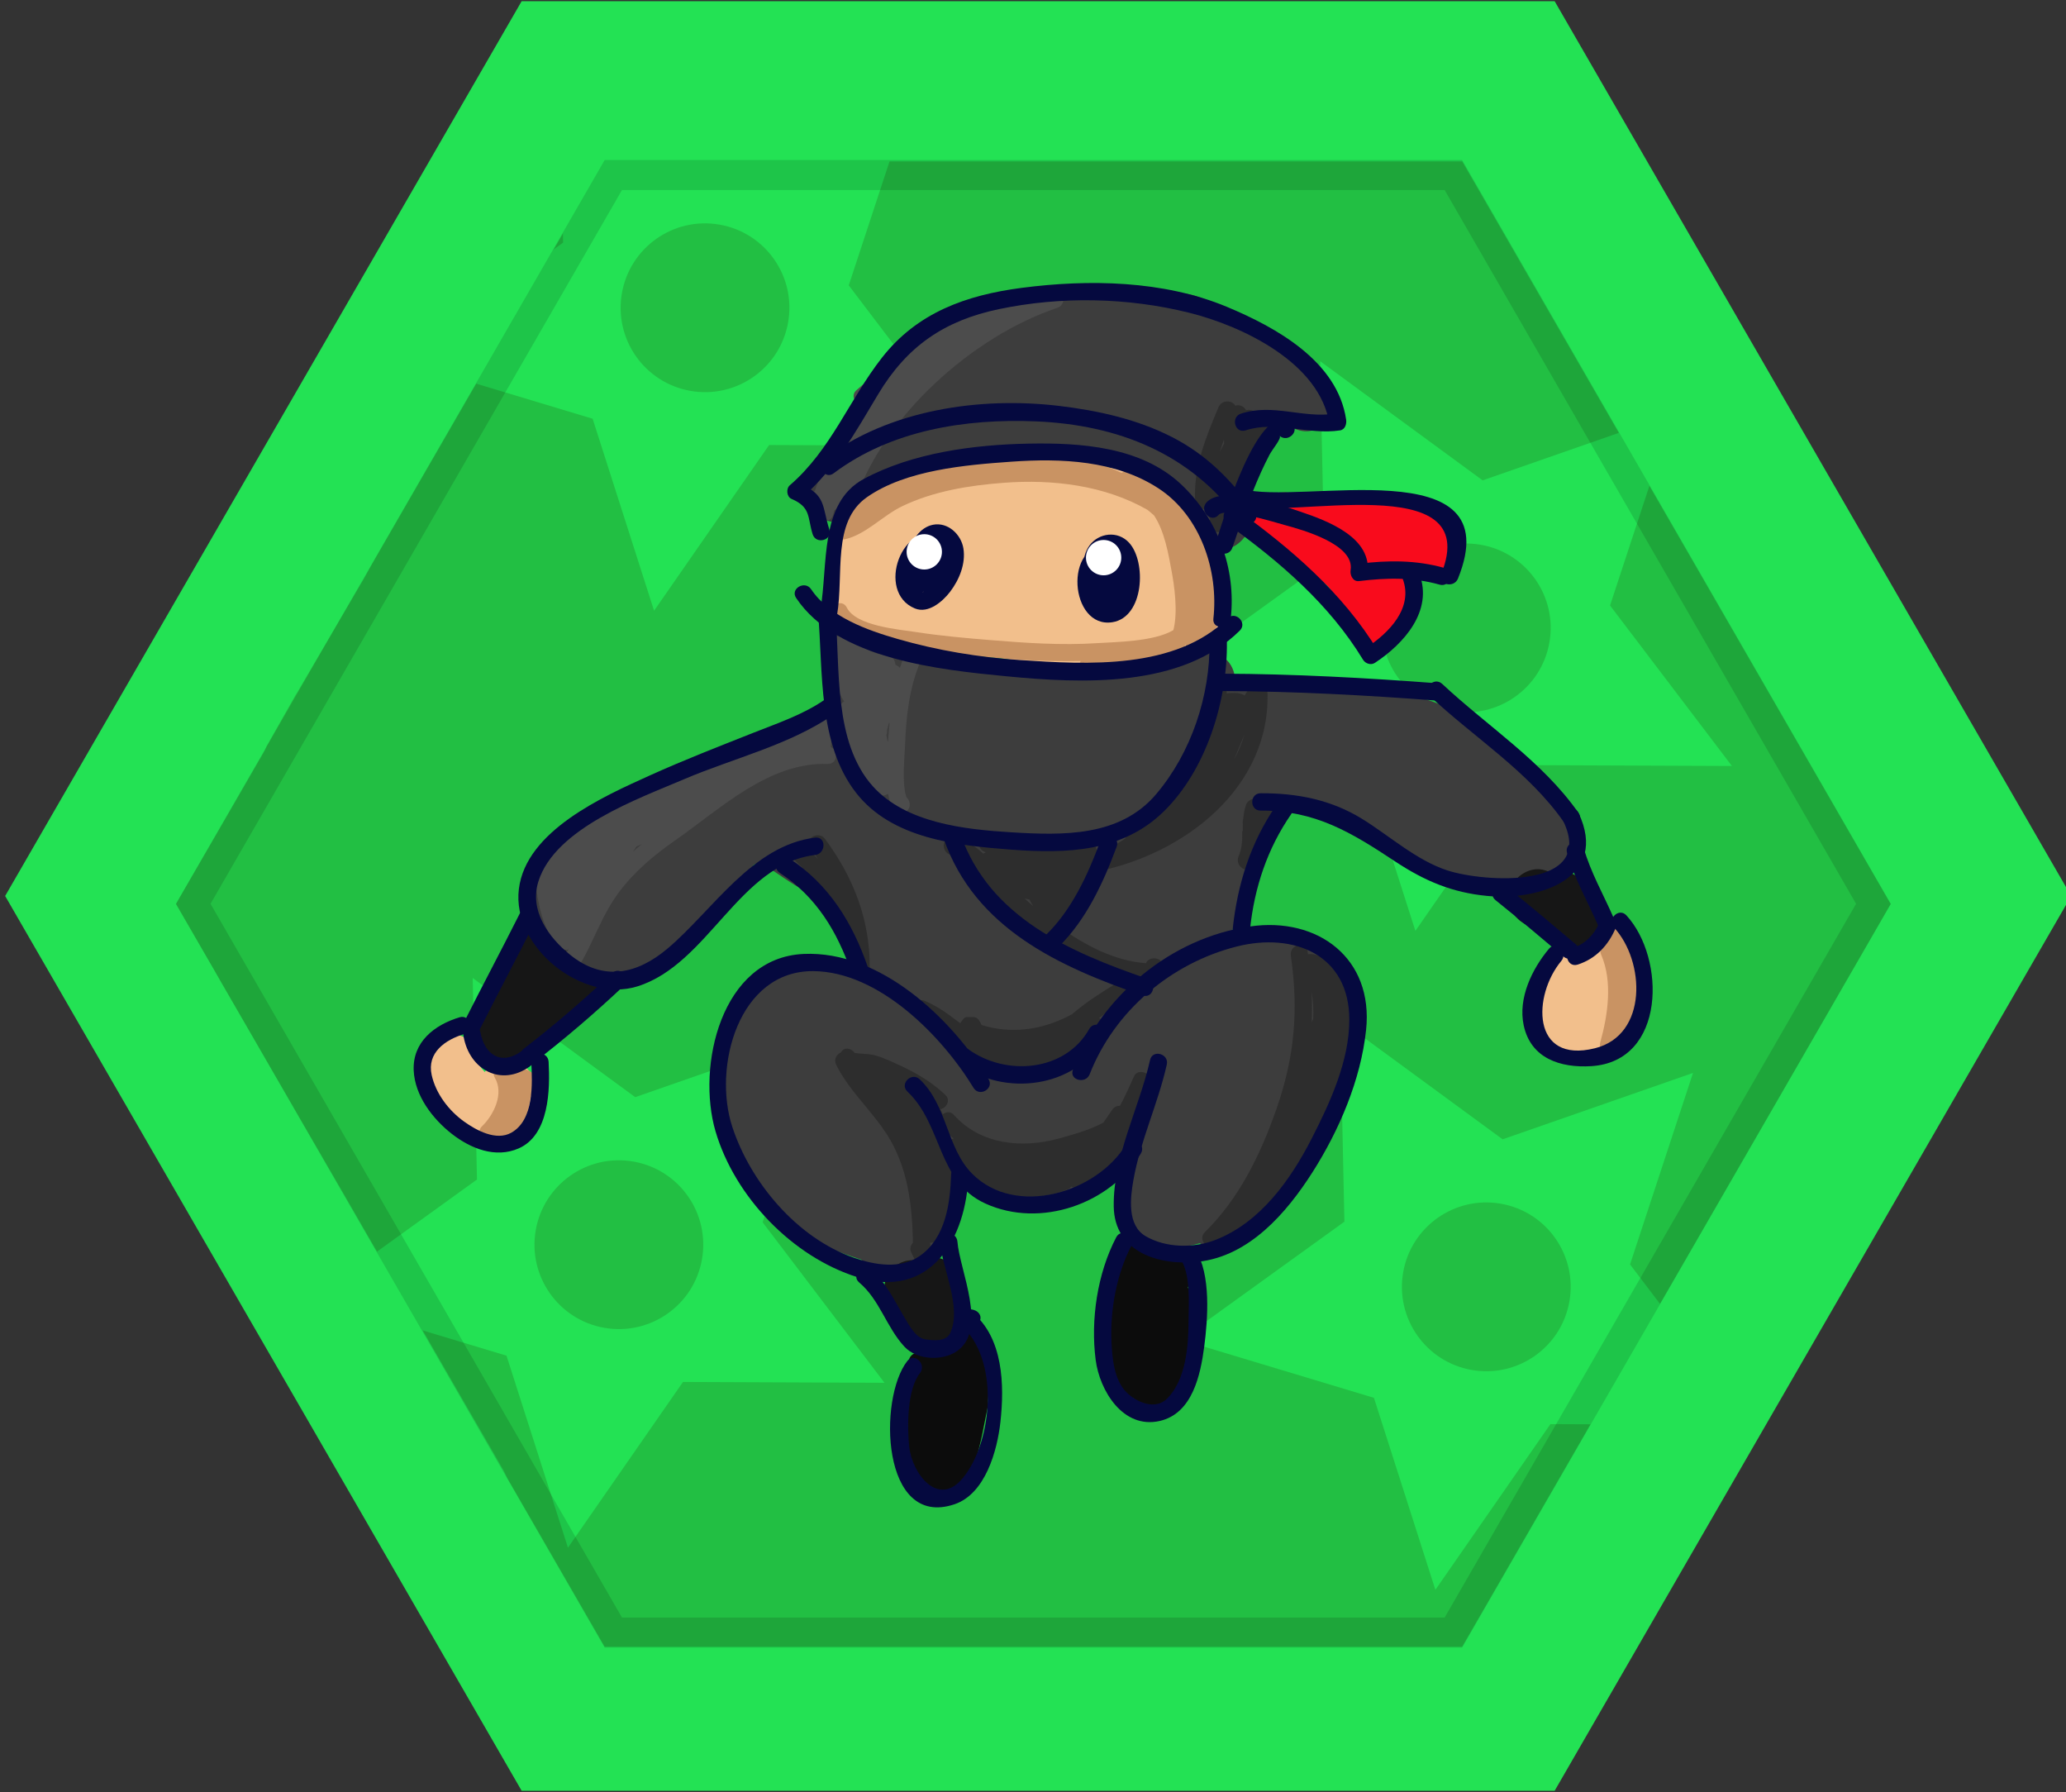 <?xml version="1.0" encoding="utf-8"?>
<!-- Generator: Adobe Illustrator 16.0.0, SVG Export Plug-In . SVG Version: 6.00 Build 0)  -->
<!DOCTYPE svg PUBLIC "-//W3C//DTD SVG 1.1//EN" "http://www.w3.org/Graphics/SVG/1.1/DTD/svg11.dtd">
<svg version="1.1" id="Layer_11" xmlns="http://www.w3.org/2000/svg" xmlns:xlink="http://www.w3.org/1999/xlink" x="0px" y="0px"
	 width="128px" height="111px" viewBox="0 0 128 111" enable-background="new 0 0 128 111" xml:space="preserve">
<rect x="0" y="0" width="128" height="111" fill="#333333" stroke="none"/>
<polygon fill="#23E254" points="32.319,110.926 0.319,55.5 32.319,0.074 96.319,0.074 128.319,55.5 96.319,110.926 "/>
<polygon fill="#22BF43" points="117.14,56 90.59,102 37.46,102 31.44,91.574 31.32,91.327 31.26,91.204 31.2,91.087 30.58,90.004 
	29.48,88.102 29.42,88.001 28.84,87 26.53,83 25.37,81 24.21,79 23.71,78.14 23.63,78 21.32,74 19.58,71 19.37,70.64 18.42,69 
	17.63,67.63 16.95,66.46 15.53,64 14.37,62 13.82,61.05 13.79,61 13.22,60 12.96,59.55 12.64,59 10.9,56 11.11,55.63 13.17,52.08 
	14.74,49.37 14.82,49.23 16.12,46.98 16.13,46.97 16.39,46.51 16.52,46.215 18.34,43 18.35,43 21.32,37.935 22.32,36.228 
	22.47,35.984 23.05,34.937 37.46,10 90.59,10 "/>
<path fill="#23E254" d="M52.585,17.675l3.903-11.863L44.693,9.925l-10.07-7.381l0.265,12.485l-10.133,7.305l11.962,3.604
	l3.807,11.893l7.126-10.265l12.484,0.051L52.585,17.675z M42.784,24.214c-2.845-0.495-4.75-3.202-4.255-6.046
	c0.495-2.845,3.202-4.75,6.047-4.255c2.845,0.495,4.75,3.202,4.254,6.046C48.335,22.805,45.629,24.709,42.784,24.214z"/>
<path fill="#23E254" d="M99.751,37.506l3.902-11.863l-11.795,4.112l-10.069-7.381l0.265,12.485l-10.133,7.305l11.963,3.604
	l3.807,11.893l7.127-10.265l12.484,0.051L99.751,37.506z M89.95,44.045c-2.846-0.495-4.75-3.202-4.256-6.046
	c0.496-2.845,3.202-4.75,6.047-4.255c2.846,0.495,4.75,3.202,4.255,6.046C95.501,42.636,92.794,44.54,89.95,44.045z"/>
<path fill="#23E254" d="M100.99,78.322l3.902-11.862l-11.795,4.112l-10.069-7.381l0.265,12.484L73.16,82.981l11.963,3.604
	l3.807,11.893l7.127-10.265l12.484,0.052L100.99,78.322z M91.189,84.861c-2.846-0.494-4.75-3.201-4.256-6.046
	c0.496-2.845,3.202-4.75,6.047-4.255c2.846,0.495,4.75,3.201,4.255,6.047C96.74,83.452,94.033,85.356,91.189,84.861z"/>
<path fill="#23E254" d="M47.248,75.711l3.902-11.862l-11.795,4.112L29.286,60.58l0.265,12.484L19.418,80.37l11.963,3.604
	l3.807,11.893l7.127-10.265l12.484,0.052L47.248,75.711z M37.447,82.25c-2.846-0.494-4.75-3.201-4.256-6.046
	c0.496-2.845,3.202-4.75,6.047-4.255c2.846,0.495,4.75,3.201,4.255,6.047C42.998,80.841,40.291,82.745,37.447,82.25z"/>
<path fill="#3D3D3D" d="M76.373,19.689c-0.975-0.758-1.855-1.409-3.125-1.52c-1.247-0.109-2.518,0.077-3.709,0.446
	c-1.842,0.571-1.056,3.467,0.797,2.893c1.406-0.436,2.705-0.64,3.916,0.302c0.645,0.501,1.489,0.632,2.121,0
	C76.897,21.287,77.02,20.192,76.373,19.689z"/>
<path fill="#3D3D3D" d="M68.813,25.438c-0.083,0.003-0.126,0.008-0.145,0.013c-0.062-0.018-0.124-0.035-0.184-0.057
	c-0.304-0.103-0.594-0.148-0.915-0.185c-0.148-0.017-0.308,0.007-0.455,0.018c-0.057,0.004-0.113,0.006-0.17,0.009
	c-0.554-0.252-1.249-0.146-1.692,0.297c-0.588,0.588-0.564,1.53,0,2.121c0.529,0.555,1.267,0.615,1.985,0.564
	c0.06-0.004,0.118-0.003,0.177-0.005c-0.046,0.013,0.2,0.048,0.272,0.073c0.359,0.124,0.747,0.199,1.126,0.151
	c0.811-0.103,1.5-0.604,1.5-1.5C70.313,26.198,69.626,25.334,68.813,25.438z"/>
<path fill="#3D3D3D" d="M94.389,47.391c-2.361-2.259-4.569-4.078-7.93-4.461c-1.527-0.174-3.087,0.097-4.623-0.006
	c-1.721-0.115-3.369-0.534-5.109-0.456c-0.075,0.003-0.148,0.014-0.222,0.02c0.134-0.979-0.436-2.073-1.714-2.073
	c-0.081,0-0.157,0.006-0.232,0.015c-0.029,0.003-0.057,0.01-0.086,0.015c-0.043,0.007-0.085,0.015-0.125,0.024
	c-0.039,0.01-0.076,0.021-0.114,0.034c-0.022,0.008-0.047,0.016-0.069,0.024c-0.282,0.105-0.524,0.281-0.737,0.512
	c-0.533-0.193-1.151-0.157-1.704,0.26c0.005-0.008-0.028,0.009-0.096,0.048c0.091-0.058-0.105,0.009-0.244,0.06
	c-0.723-0.242-1.429,0.059-2.142,0.275c-0.797,0.015-1.594,0.042-2.4,0.139c-0.494,0.06-1.065,0.148-1.678,0.238
	c-0.101-0.092-0.212-0.174-0.342-0.234c-0.83-0.38-1.603-0.599-2.522-0.624c-0.806-0.021-1.604,0.138-2.414,0.11
	c-0.294-0.01-0.551,0.04-0.77,0.133c-0.875-0.27-1.749-0.548-2.607-0.875c-0.468-0.178-0.883-0.14-1.224,0.031
	c-0.165-0.082-0.346-0.136-0.54-0.161c-0.038-0.108-0.076-0.215-0.12-0.321c-0.861-2.069-4.058-1.351-3.456,0.953
	c0.041,0.155,0.081,0.311,0.121,0.467c-0.059,0.053-0.107,0.115-0.157,0.175c0.073,0.094,0.128,0.206,0.143,0.339
	c0.027,0.045,0.052,0.093,0.072,0.144c0.197,0.491,0.281,0.944,0.089,1.456c-0.067,0.181-0.186,0.332-0.336,0.426
	c0.028,0.037,0.049,0.078,0.081,0.114c0.082,0.093,0.17,0.179,0.258,0.266c-1.831,0.123-3.723,0.964-5.03,2.222
	c-0.115,0.012-0.231,0.033-0.351,0.072c-0.081,0.026-0.16,0.056-0.239,0.084c-0.364-0.211-0.806-0.273-1.284-0.084
	c-0.144,0.057-0.285,0.122-0.428,0.181v0c-0.002,0.001-0.004,0.002-0.006,0.003c-3.122,1.298-6.011,3.142-9.025,4.665
	c-2.563,1.294-3.753,4.32-1.951,6.796c1.692,2.324,5.015,2.741,7.486,1.621c2.627-1.19,4.504-4.133,6.077-6.438
	c0.169-0.083,0.337-0.167,0.506-0.251c0.131,0.17,0.294,0.326,0.497,0.462c1.015,0.682,2.146,1.525,3.344,1.884
	c0.332,1.515,1.044,3.04,1.893,4.344c-1.074-0.645-2.112-0.278-3.375-0.096c-0.253,0.037-0.473,0.144-0.659,0.296
	c-0.312,0.002-0.626,0.043-0.941,0.143c-1.205,0.377-1.834,1.257-2.061,2.396c-0.686,0.392-0.894,1.026-0.783,1.634
	c-0.026,0.064-0.054,0.127-0.077,0.194c-0.225,0.669-0.196,1.465-0.068,2.254c-0.896,1.287-0.562,3.046,0.579,4.078
	c0.386,1.203,1.038,2.339,1.759,3.335c1.554,2.146,3.489,2.915,5.926,3.731c0.038,0.013,0.079,0.021,0.118,0.03
	c0.558,0.707,1.296,1.198,2.239,1.288c1.225,0.115,1.95-0.707,2.363-1.862c0.219-0.145,0.404-0.354,0.529-0.639
	c0.295-0.674,0.466-1.354,0.569-2.042c0.075-0.192,0.12-0.41,0.123-0.654c0.006-0.368,0.021-0.736,0.035-1.104
	c0.11,0.01,0.217,0.005,0.321-0.006c1.755,2.358,5.154,2.558,7.675,0.785c0.373-0.263,0.715-0.619,0.972-1.015
	c0.242,0.001,0.5-0.065,0.761-0.216c0.341,0.111,0.709,0.127,1.055,0.034c-0.234,0.991-0.287,2.007-0.188,2.73
	c0.31,2.249,2.803,2.199,4.537,1.693c0.265,0.179,0.587,0.3,0.959,0.324c2.87,0.182,4.728-3.054,5.959-5.174
	c1.72-2.962,3.097-6.302,2.836-9.801c-0.263-3.53-3.453-5.095-6.686-4.611c-0.399,0.061-0.792,0.144-1.174,0.248
	c0.165-0.491,0.321-0.985,0.473-1.483c0.677-1.64,1.393-3.264,1.934-4.956c0.068-0.215,0.093-0.419,0.084-0.613
	c0.099-0.273,0.191-0.549,0.28-0.827c0.602,0.03,1.221-0.021,1.825-0.143c1.401,0.215,2.772,0.622,4.092,1.162
	c0.051,0.336,0.178,0.665,0.4,0.942c0.854,1.067,2.632,1.775,4.333,2.027c0.379,0.194,0.757,0.39,1.136,0.583
	c1.477,0.749,3.06,0.712,4.668,0.782c0.856,0.038,1.439-0.589,1.729-1.316C98.346,51.224,96.356,49.274,94.389,47.391z"/>
<path fill="#3D3D3D" d="M82.488,24.01c-0.707-0.982-1.604-1.657-2.598-1.828c-1.042-1.287-3.225-2.21-4.619-2.482L75,19.692
	c0,0.001,0,0.002,0,0.004c0-0.032-0.076-0.055-0.225-0.068c-0.199-0.017-0.248,0.002-0.412,0.035
	c-1.464-0.469-2.842-0.984-4.417-1.11c-2.818-0.224-5.545,0.021-8.314,0.537c-2.595,0.483-4.65,1.389-6.302,3.518
	c-1.783,2.297-3.387,4.76-5.064,7.138c-1.336,1.893,1.778,3.681,3.099,1.809c0.155-0.22,0.315-0.438,0.472-0.658
	c1.746-0.742,3.321-1.822,5.072-2.54c1.073-0.439,2.228-0.649,3.401-0.74c1.504,0.117,2.959,0.207,4.503-0.077
	c0.032-0.006,0.058-0.018,0.088-0.025c0.542,0.045,1.078,0.105,1.592,0.235c0.124,0.428,0.393,0.814,0.792,1.043
	c0.999,0.574,2.22,0.589,3.137,1.254c0.271,0.197,0.534,0.302,0.784,0.336c0.18,0.331,0.356,0.665,0.543,0.992
	c0.067,0.117,0.145,0.595,0.228,0.687C74.092,32.932,74.846,34,75.744,34h0.089c0.977,0,1.793-1.192,1.793-2.168
	c0-0.496-0.213-1.138-0.547-1.465c-0.01-0.418-0.039-0.942-0.102-1.383c0.236-0.312,0.461-0.68,0.682-1.003
	c0.422-0.291,0.937-0.562,1.229-0.778c0.32-0.237,0.544-0.606,0.67-1c0.039,0.031,0.077,0.056,0.12,0.086
	c0.243,0.167,0.505,0.27,0.786,0.357C81.887,27.09,83.418,25.306,82.488,24.01z"/>
<path fill="#F90B1C" d="M89.644,32.518c-1.199-1.141-2.555-1.517-4.178-1.623c-1.361-0.088-3.031-0.365-4.297,0.217
	c-0.248-0.134-0.499-0.268-0.758-0.397c-2.06-1.036-3.873,2.055-1.809,3.094c2.343,1.18,4.258,2.307,5.09,4.933
	c0.631,1.992,3.357,1.517,3.52-0.477c0.053-0.65,0.164-1.287,0.303-1.925c0.04-0.187,0.09-0.372,0.143-0.556
	c0.617,0.152,1.336,0.015,1.718-0.463c-0.03,0.003-0.063,0.008-0.094,0.011C90.172,34.665,90.557,33.384,89.644,32.518z"/>
<path fill="#F2BF8C" d="M75.327,35.732c-0.285-0.86-0.679-1.696-1.069-2.504c-0.255-0.524-0.572-1.057-0.943-1.514
	c-1.076-2.415-3.763-2.528-6.138-3.112c-1.086-0.267-2.594-0.426-3.675-0.064c-0.523-0.032-1.043-0.047-1.555-0.041
	c-3.091,0.041-6.833,0.669-9.152,2.854c-0.452,0.425-0.598,0.918-0.541,1.382c-0.152,0.246-0.249,0.536-0.254,0.871
	c-0.015,0.965-0.077,1.896-0.294,2.839c-0.265,1.146,0.418,1.958,1.302,2.153c1.089,0.901,2.711,1.26,4.039,1.526
	c1.285,0.257,2.585,0.247,3.875,0.446c1.875,0.289,3.688,0.768,5.593,0.831c0.378,0.013,0.701-0.094,0.966-0.271
	c0.897,0.134,1.854,0.073,2.696,0.002c0.021-0.002,0.043-0.003,0.063-0.005c0.406,0.093,0.826,0.046,1.191-0.127
	c1.236-0.175,2.607-0.56,3.143-1.599c0.687-0.159,1.26-0.706,1.26-1.673v-0.806C75.833,36.427,75.606,36.027,75.327,35.732z"/>
<g>
	<path fill="#F2BF8C" d="M101.507,59.38c-0.083-0.258-0.231-0.716-0.254-0.755c-0.517-0.905-1.575-1.053-2.451-0.644
		c-0.043,0.021-0.087,0.04-0.129,0.061c-0.45,0.211-0.709,0.662-0.822,1.131c-1.021-0.261-2.285,0.298-2.306,1.67
		c-0.013,0.884-0.18,1.753,0.002,2.632c0.267,1.286,1.52,2.099,2.804,1.776c2.185-0.55,2.718-2.543,2.923-4.492
		C101.537,60.403,101.652,59.934,101.507,59.38z"/>
	<path fill="#F2BF8C" d="M101.484,59.292c0.01,0.03,0.015,0.058,0.022,0.088C101.572,59.584,101.598,59.66,101.484,59.292z"/>
</g>
<path fill="#F2BF8C" d="M30.034,66.407c-0.087-0.093-0.17-0.189-0.252-0.285c0.131,0.155-0.009-0.061-0.091-0.184
	c0.266-1.993-2.896-2.747-3.521-0.644c-0.55,1.85,1.039,3.497,2.372,4.509c0.846,0.642,2.021,0.821,2.975,0.328
	c0.715-0.369,1.141-1.071,1.513-1.754C34.105,66.407,31.214,64.645,30.034,66.407z"/>
<path fill="#161616" d="M35.811,59.832c-0.257-0.051-0.435-0.079-0.645-0.19c0.022,0.012-0.02,0.573-0.011-0.142
	c0.013-1.061-0.832-1.682-1.792-1.792c-0.828-0.096-1.518,0.365-1.906,1.067c-0.176,0.318-0.248,0.63-0.24,0.923
	c-0.478,1.131-0.949,2.263-1.463,3.377c-0.503,1.091-0.059,2.188,0.96,2.565c0.544,0.295,1.225,0.293,1.76-0.024
	c0.432-0.256,0.803-0.582,1.126-0.964c0.137-0.162,0.266-0.33,0.402-0.493c0.036-0.043,0.063-0.072,0.091-0.101
	c0.516-0.052,0.901-0.293,1.158-0.626c0.327-0.056,0.658-0.158,0.987-0.324C37.584,62.425,37.313,60.13,35.811,59.832z"/>
<path fill="#161616" d="M58.639,78.113c-0.547-0.322-1.214-0.305-1.749-0.022c-0.411-0.076-0.847-0.021-1.225,0.201
	c-0.846,0.495-1.131,1.604-0.643,2.45c0.04,0.078,0.061,0.114,0.07,0.125c0.016,0.047,0.033,0.092,0.047,0.138
	c0.058,0.184,0.103,0.372,0.155,0.557c0.183,0.655,0.489,1.166,0.904,1.694c0.826,1.056,2.733,0.437,2.995-0.79
	c0.106-0.5,0.136-0.999,0.132-1.506c-0.001-0.169,0-0.337,0.005-0.507C59.737,79.623,59.448,78.586,58.639,78.113z"/>
<path fill="#161616" d="M98.783,55.724c-0.012-0.015-0.026-0.027-0.038-0.042c-0.068-0.101-0.132-0.206-0.196-0.31
	c-0.196-0.317-0.409-0.625-0.661-0.902c-0.455-0.499-1.171-0.619-1.791-0.43c-0.115-0.042-0.23-0.082-0.344-0.121
	c-0.927-0.313-1.957,0.351-2.204,1.251c-0.271,0.983,0.326,1.893,1.251,2.205c0.163,0.055,0.324,0.112,0.485,0.172
	c0.104,0.048,0.207,0.099,0.308,0.151c0.139,0.073,0.271,0.159,0.398,0.249l0.001,0.001c-0.25-0.167,0.178,0.211,0.257,0.31
	c0.665,0.716,1.863,0.672,2.534,0C99.532,57.509,99.391,56.487,98.783,55.724z"/>
<path fill="#4C4C4C" d="M65.208,18.035c-0.25,0.018-0.489,0.077-0.718,0.179c-0.114,0.039-0.197,0.104-0.257,0.182
	c-0.233,0.094-0.466,0.2-0.7,0.305c-0.142-0.213-0.411-0.335-0.694-0.164c-0.382,0.232-0.772,0.447-1.166,0.656
	c-0.029-0.004-0.054-0.013-0.086-0.012c-2.234,0.05-4.398,1.27-5.988,2.944c-0.905,0.631-1.752,1.353-2.545,2.052
	c-0.383,0.337-0.049,0.901,0.387,0.912c-0.753,1.026-1.484,2.067-2.174,3.14c-0.151,0.234-0.097,0.457,0.048,0.604
	c-0.086,0.042-0.167,0.104-0.228,0.203c-0.274,0.444-0.45,0.905-0.605,1.383c-0.209,0.046-0.378,0.21-0.364,0.5
	c0.012,0.233,0.032,0.37,0.109,0.591c0.057,0.162,0.17,0.269,0.3,0.328c0.033,0.048,0.07,0.099,0.113,0.159
	c0.251,0.348,0.873,0.368,0.982-0.128c0.019-0.085,0.042-0.168,0.063-0.253c0.008-0.006,0.017-0.012,0.024-0.018
	c0.015-0.011,0.03-0.016,0.043-0.029c0.104-0.092,0.202-0.188,0.296-0.284c0.257,0.234,0.771,0.217,0.918-0.222
	c1.771-5.293,7.301-10.233,12.526-11.989C66.162,18.846,65.882,17.929,65.208,18.035z"/>
<path fill="#4C4C4C" d="M51.474,46.28c0.047-0.503,0.045-0.962-0.012-1.474c-0.061-0.542-0.677-0.721-1.002-0.271
	c-0.033,0.045-0.073,0.085-0.11,0.128c-0.272-0.075-0.595,0.038-0.661,0.359c-0.007,0.053-0.023,0.105-0.032,0.158
	c-0.215,0.11-0.45,0.205-0.701,0.287c-0.459,0.039-0.949,0.171-1.45,0.357c-0.739,0.147-1.459,0.272-1.983,0.474
	c-1.495,0.575-2.855,1.491-4.298,2.183c-1.135,0.544-2.351,1.068-3.391,1.776c-0.104,0.043-0.208,0.085-0.314,0.125
	c-0.098,0.037-0.176,0.1-0.235,0.178c-0.054,0.01-0.107,0.026-0.162,0.056c-0.096,0.051-0.185,0.107-0.278,0.161
	c-0.417,0.082-0.792,0.245-1.095,0.541c-0.354,0.085-0.701,0.184-0.976,0.458c-0.191,0.191-0.326,0.421-0.439,0.667
	c-0.198-0.036-0.413,0.031-0.541,0.248c-0.286,0.489-0.511,0.937-0.681,1.473c-0.052,0.164-0.016,0.315,0.069,0.434
	c0,0.022-0.001,0.044,0.001,0.068c0.153,1.41,0.456,2.796,1.328,3.945c0.197,0.26,0.497,0.306,0.719,0.185
	c-0.031,0.056-0.06,0.112-0.091,0.169c-0.341,0.604,0.588,1.146,0.928,0.543c0.62-1.101,1.064-2.284,1.706-3.375
	c0.992-1.688,2.485-2.981,4.07-4.087c2.814-1.963,5.783-4.84,9.439-4.727C51.905,47.333,51.966,46.474,51.474,46.28z M39.215,52.755
	c0.072-0.106,0.143-0.21,0.214-0.314c0.116-0.048,0.23-0.102,0.345-0.154C39.584,52.438,39.397,52.594,39.215,52.755z"/>
<path fill="#4C4C4C" d="M57.034,40.955c0.268-0.63-0.658-1.179-0.929-0.542c-0.136,0.32-0.248,0.639-0.35,0.959
	c-0.026-0.026-0.048-0.057-0.08-0.078c-0.068-0.046-0.136-0.085-0.205-0.128c-0.007-0.264-0.179-0.54-0.515-0.573
	c-0.722-0.064-1.342-0.34-1.86-0.828c-0.167-0.133-0.359-0.163-0.523-0.119c-0.254-0.559-1.11-0.267-1.002,0.373
	c0.064,0.378,0.09,0.788,0.124,1.202c-0.021,0.413-0.089,0.826-0.144,1.254c-0.041,0.32,0.223,0.503,0.499,0.52
	c0.069,0.159,0.153,0.309,0.253,0.451c-0.198,0.113-0.339,0.34-0.285,0.605c0.266,1.301,0.712,2.59,1.377,3.747
	c0.082,0.331,0.16,0.665,0.236,1.002c0.083,0.373,0.421,0.452,0.691,0.339c0.178,0.196,0.463,0.178,0.666,0.041
	c0.013,0.003,0.027,0.005,0.041,0.007c0.059,0.348,0.147,0.675,0.276,0.962c0.116,0.255,0.511,0.345,0.736,0.193
	c0.027-0.019,0.054-0.037,0.082-0.056c0.356-0.241,0.281-0.694,0.034-0.906c-0.294-0.932-0.112-2.389-0.08-3.268
	C56.143,44.348,56.337,42.594,57.034,40.955z M54.938,45.681c-0.007-0.049-0.016-0.098-0.022-0.147
	c0.022-0.057,0.037-0.121,0.041-0.191c0.002-0.045-0.001-0.089,0-0.134c0.036-0.14,0.072-0.28,0.114-0.419
	c0.015,0,0.028,0.001,0.042,0c-0.038,0.394-0.07,0.793-0.1,1.197C54.988,45.885,54.963,45.783,54.938,45.681z"/>
<path fill="#C99363" d="M75.007,33.642c-0.063-0.18-0.198-0.287-0.349-0.339c-0.008-0.123-0.054-0.241-0.146-0.346
	c-0.226-0.252-0.461-0.486-0.701-0.712c-0.15-1.733-2.888-3.664-4.334-2.959c-5.324-2.531-12.572-1.222-17.14,2.327
	c-0.265,0.207-0.22,0.49-0.043,0.679c-0.085,0.029-0.169,0.06-0.257,0.079c-0.678,0.143-0.39,1.18,0.286,1.037
	c1.294-0.272,2.372-1.473,3.558-2.044c1.953-0.941,4.154-1.295,6.295-1.458c3.074-0.233,6.273,0.165,8.913,1.673
	c0.141,0.111,0.277,0.228,0.41,0.347c0.66,0.995,0.896,2.409,1.097,3.498c0.141,0.767,0.405,2.448,0.1,3.608
	c-1.213,0.721-3.603,0.732-4.724,0.806c-2.204,0.145-4.433-0.01-6.63-0.19c-1.529-0.125-3.066-0.261-4.583-0.495
	c-1.104-0.17-3.728-0.379-4.293-1.517c-0.309-0.621-1.236-0.076-0.928,0.542c0.561,1.127,2.229,1.441,3.324,1.703
	c1.746,0.418,3.543,0.559,5.325,0.736c2.243,0.223,4.502,0.379,6.756,0.327c-0.13,0.328,0.023,0.762,0.47,0.726
	c1.229-0.1,2.439-0.34,3.675-0.358c0.241-0.003,0.396-0.138,0.47-0.31c0.104,0.187,0.304,0.303,0.568,0.201
	c0.649-0.249,1.062-0.712,1.322-1.275c0.069,0.226,0.239,0.399,0.506,0.399c0.535,0,0.847-0.533,1.061-1.085
	c0.351-0.293,0.656-0.714,0.382-1.126C75.829,36.653,75.502,35.034,75.007,33.642z"/>
<path fill="#C99363" d="M101.301,58.492c-0.122-0.12-0.27-0.163-0.412-0.15c-0.021-0.026-0.043-0.049-0.068-0.068
	c-0.052-0.175-0.112-0.352-0.188-0.529c-0.214-0.515-1.092-0.516-1.056,0.143c0.008,0.142,0.027,0.292,0.053,0.445
	c-0.31,0.068-0.597,0.424-0.427,0.812c0.722,1.656,0.413,3.73-0.055,5.41c-0.176,0.634,0.632,0.867,0.982,0.414
	C101.457,63.251,103.234,60.403,101.301,58.492z"/>
<path fill="#C99363" d="M33.228,66.973c-0.028-0.688-0.858-0.82-1.387-0.843c-0.099-0.004-0.185,0.028-0.261,0.075
	c-0.357-0.576-1.269-0.04-0.92,0.556c0.579,0.986-0.069,2.307-0.812,3.021c-0.242,0.232-0.196,0.685,0.109,0.845
	c1.842,0.966,2.73-1.136,2.92-2.715C33.081,67.616,33.24,67.285,33.228,66.973z"/>
<path fill="#0C0C0C" d="M60.904,84.065c0.125-0.248,0.187-0.535,0.234-0.911c0.062-0.483-0.529-0.642-0.861-0.415
	c-0.149-0.305-0.592-0.393-0.863-0.145c-0.484,0.44-1.012,1.315-1.747,1.373c-0.109-0.015-0.204-0.05-0.271-0.119
	c-0.229-0.229-0.512-0.186-0.703-0.026c-0.393,0.129-0.591,0.695-0.127,0.961c0.102,0.058,0.203,0.115,0.304,0.173
	c-0.004,0.01-0.01,0.018-0.013,0.026c-0.061,0.156-0.124,0.326-0.185,0.503c-0.277,0.349-0.474,0.84-0.532,1.2
	c-0.021,0.131,0.012,0.266,0.077,0.383c-0.326,1.466-0.406,3.091,0.335,4.151c0.072,0.104,0.173,0.183,0.286,0.227
	c0.062,0.056,0.126,0.104,0.193,0.148c0.053,0.083,0.112,0.161,0.184,0.228c0.188,0.174,0.388,0.274,0.589,0.317
	c0.001,0.099,0.019,0.196,0.073,0.295c0.085,0.157,0.282,0.279,0.464,0.267c0.07-0.005,0.13-0.02,0.185-0.041
	c0.202,0.204,0.54,0.498,0.751,0.231C59.308,92.855,59.333,93,59.361,93h0.002c0.021,0,0.045-0.275,0.066-0.305
	c0.497-0.402,0.792-0.994,1.188-1.545c0.19-0.289,0.064-0.611-0.159-0.746c0.338-1.066,0.519-2.229,0.75-3.317
	c0.022-0.1,0.019-0.201,0-0.279C61.311,85.925,61.237,85.005,60.904,84.065z"/>
<path fill="#0C0C0C" d="M73.593,79.767c0.135-0.354,0.308-0.688,0.561-0.981c0.204-0.239,0.228-0.69-0.109-0.844
	c-0.574-0.262-1.091-0.179-1.372,0.115c-0.075-0.038-0.153-0.076-0.241-0.115c-0.152-0.068-0.308-0.063-0.443-0.018
	c-0.209-0.086-0.416-0.175-0.622-0.267c-0.119-0.349-0.376-0.591-0.816-0.791c-0.341-0.156-0.65-0.021-0.789,0.32
	c-0.056,0.109-0.096,0.224-0.136,0.338c-0.19,0.045-0.366,0.188-0.402,0.38c-0.047,0.368-0.137,0.727-0.269,1.074
	c-0.008,0.027-0.011,0.051-0.015,0.076c-0.737,1.108-0.632,2.549-0.375,3.992c-0.146,1.396-0.186,2.83,0.707,3.892
	c0.307,0.366,0.895,0.069,0.915-0.358c0.163,0.273,0.357,0.493,0.592,0.603c0.315,0.147,0.591,0.157,0.834,0.078
	c0.13,0.021,0.267,0,0.372-0.059c0.664-0.376,0.938-0.924,1.123-1.566c0.181-0.037,0.337-0.155,0.378-0.368
	C73.724,84.023,74.825,80.89,73.593,79.767z"/>
<path fill="#2D2D2D" d="M83.091,60.669c-0.081-0.141-0.176-0.292-0.281-0.442c-0.033-0.17-0.065-0.34-0.097-0.511
	c-0.064-0.356-0.433-0.45-0.717-0.343c-0.29-0.2-0.613-0.312-0.959-0.267c-0.009-0.066-0.017-0.132-0.026-0.197
	c-0.1-0.685-1.135-0.393-1.037,0.286c0.492,3.402,0.234,6.285-0.901,9.527c-0.977,2.787-2.296,5.511-4.425,7.601
	c-0.448,0.439,0.12,1.123,0.65,0.844c1.097-0.577,2.082-1.348,2.933-2.252c0.077,0.017,0.162,0.015,0.254-0.023
	c1.987-0.819,2.958-3.35,3.681-5.201c0.425-1.086,0.911-2.47,1.128-3.847c0.083-0.085,0.143-0.197,0.156-0.341
	C83.615,63.815,83.982,62.212,83.091,60.669z M81.262,61.453c0.095,0.542,0.125,1.099,0.097,1.659
	c-0.031,0.071-0.061,0.142-0.091,0.213C81.294,62.708,81.292,62.086,81.262,61.453z"/>
<path fill="#2D2D2D" d="M69.29,60.827c-0.979,0.605-1.995,1.231-2.871,1.998c-1.743,0.943-3.665,1.268-5.61,0.666
	C60.738,63.314,60.581,63,60.333,63h-0.448c-0.163,0-0.298,0.263-0.395,0.381c-0.71-0.534-1.325-1.016-2.202-1.387
	c-0.63-0.268-1.179,0.702-0.542,0.972c1.039,0.439,1.799,1.333,2.728,1.912c-0.068,0.214-0.008,0.478,0.229,0.63
	c0.846,0.544,1.775,0.829,2.727,1.135c0.353,0.114,0.644-0.179,0.67-0.493c0.221,0.052,0.445,0.102,0.674,0.14
	c0.234,0.038,0.42-0.058,0.538-0.206c0.62,0.122,1.253,0.056,1.847-0.206c0.211-0.093,0.284-0.305,0.258-0.509
	c0.045,0.009,0.095,0.018,0.135,0.026c0.512,0.106,0.801-0.461,0.615-0.805c0.324-0.176,0.646-0.37,0.964-0.594
	c0.389-0.274,0.274-0.772-0.038-0.942c0.643-0.422,1.26-0.891,1.849-1.382C70.416,61.276,69.802,60.511,69.29,60.827z"/>
<path fill="#2D2D2D" d="M78.521,42.745c-0.027-0.568-0.688-0.689-1.002-0.271c-0.148,0.197-0.282,0.401-0.41,0.609
	c-0.102-0.098-0.426-0.159-0.566-0.159c-0.132,0-0.543,0.013-0.543,0.033v-0.122c0-0.543-0.54-0.724-0.816-0.271
	c-0.312,0.509-0.354,0.936-0.43,1.526c-0.014,0.114,0.062,0.211,0.115,0.291c-0.072,0.809-0.311,1.574-0.688,2.305
	c-0.103,0.198-0.063,0.389,0.031,0.536c-0.051,0.113-0.099,0.226-0.149,0.339c-0.695,0.945-1.492,1.805-2.376,2.601
	c-0.014,0.012-0.021,0.026-0.033,0.039c-0.6,0.448-1.17,0.929-1.757,1.395c-0.12,0.095-0.171,0.216-0.172,0.338
	c-0.198,0.135-0.402,0.264-0.614,0.384c-0.167,0.094-0.244,0.229-0.261,0.37c-0.277,0.078-0.555,0.146-0.833,0.208
	c-0.011-0.091-0.033-0.18-0.082-0.254c-0.053-0.418-0.54-0.647-0.905-0.329c-0.017,0.015-0.026,0.03-0.042,0.045
	c-1.92-0.19-3.882,0.135-5.707-0.632c-0.639-0.269-0.915,0.772-0.286,1.037c0.027,0.011,0.053,0.02,0.08,0.03
	c-0.04,0.021-0.079,0.042-0.119,0.063c-0.013,0.007-0.021,0.018-0.034,0.025c-0.567-0.53-1.194-0.932-1.935-0.995
	c-0.691-0.059-0.686,1.017,0,1.075c0.948,0.081,2.011,1.621,2.593,2.278c0.754,0.854,1.521,1.606,2.427,2.303
	C64.021,57.55,64,57.56,64,57.569v0.139c0,0.416,0.521,0.66,0.856,0.462c2.002,1.438,4.326,2.678,6.832,2.584
	c0.395-0.015,0.709-0.449,0.488-0.808c-0.042-0.078-0.083-0.154-0.126-0.23c-0.21-0.502-0.912-0.428-1.053-0.053
	c-1.925-0.138-3.75-1.088-5.372-2.259c0.614-0.729,1.157-1.535,1.573-2.396c0.084-0.04,0.172-0.075,0.266-0.098
	c0.447-0.112,0.467-0.604,0.234-0.874C73.362,52.997,78.802,48.743,78.521,42.745z M63.482,55.661
	c0.097,0.024,0.196,0.043,0.296,0.058c0.073,0.146,0.153,0.286,0.239,0.412C63.833,55.973,63.658,55.817,63.482,55.661z
	 M77.112,45.467c-0.164,0.55-0.381,1.078-0.65,1.579C76.681,46.521,76.89,45.99,77.112,45.467z"/>
<path fill="#2D2D2D" d="M79.059,49.644c-0.318-0.007-0.59,0.086-0.818,0.242c-0.004-0.009-0.004-0.018-0.007-0.027
	c-0.163-0.535-0.855-0.488-1.036,0c-0.121,0.325-0.148,0.651-0.193,0.985C76.974,50.911,77,50.988,77,51.078v0.358
	c0,0.033-0.041,0.064-0.036,0.094c0.011,0.516-0.019,1.036-0.228,1.517c-0.273,0.628,0.641,1.177,0.916,0.542
	c0.186-0.424,0.266-0.844,0.307-1.272c0.167-0.03,0.313-0.147,0.367-0.379c0.062-0.393,0.216-1.229,0.734-1.218
	C79.754,50.734,79.752,49.659,79.059,49.644z"/>
<path fill="#2D2D2D" d="M78.109,25.919c-0.045,0.019-0.082,0.041-0.125,0.062c-0.001-0.003-0.002-0.005-0.004-0.007
	c-0.011,0.008-0.022,0.018-0.034,0.026c-0.023,0.011-0.046,0.022-0.067,0.034c0.168-0.44-0.305-0.724-0.68-0.625
	c-0.122-0.244-0.415-0.372-0.667-0.276c-0.17-0.342-0.834-0.397-1.038,0.088c-0.783,1.86-1.553,3.733-1.453,5.787
	c0.021,0.427,0.483,0.647,0.808,0.459c-0.003,0.115-0.005,0.23-0.001,0.347c0.004,0.119,0.049,0.222,0.118,0.308
	c-0.013,0.105-0.023,0.212-0.029,0.32c-0.033,0.698,1.071,0.683,1.125,0c0.019-0.235,0.13-0.466,0.13-0.696v-0.001
	c0-0.08-0.019-0.158-0.004-0.237c0.002-0.007-0.021-0.014-0.02-0.021c0.619-1.279,1.17-2.573,1.588-3.933
	c0.259-0.246,0.518-0.466,0.773-0.651C78.984,26.574,78.712,25.667,78.109,25.919z M75.824,27.259
	c0.002,0.002,0.004,0.003,0.007,0.005c0.002,0.067,0.008,0.135,0.011,0.203c-0.089,0.173-0.179,0.347-0.269,0.52
	C75.651,27.743,75.735,27.5,75.824,27.259z"/>
<path fill="#F90B1C" d="M87.497,35.664c-0.271-0.355-0.761-0.249-0.952,0.02c-0.128-0.014-0.256,0.012-0.364,0.091
	c-0.283-0.363-0.77-0.618-1.491-0.722c-0.392-0.302-0.79-0.524-1.144-0.594c-0.057-0.55-0.241-1.076-0.618-1.572
	c-0.271-0.356-0.952-0.322-0.993,0.181c-0.174-0.1-0.353-0.195-0.543-0.284c-0.18-0.084-0.363-0.064-0.513,0.014
	c-0.174-0.142-0.356-0.273-0.563-0.373c-0.315-0.151-0.683-0.03-0.789,0.322c-0.01,0.033-0.012,0.065-0.019,0.098
	c-0.332-0.171-0.663-0.339-0.984-0.509c-0.611-0.325-1.155,0.604-0.543,0.928c0.733,0.389,1.463,0.758,2.15,1.189
	c0.651,0.719,1.621,1.359,2.158,1.882c0.829,1.04,1.451,2.249,2.393,3.206c0.216,0.221,0.541,0.191,0.76,0
	c0.141-0.121,0.261-0.254,0.373-0.392c0.233,0.141,0.6,0.082,0.787-0.165C87.209,38.187,88.251,36.652,87.497,35.664z M84.022,35.94
	c-0.003,0.016-0.009,0.034-0.011,0.05c-0.03,0.015-0.06,0.032-0.084,0.052c-0.115,0.02-0.286-0.058-0.474-0.18
	c0.006-0.031,0.012-0.062,0.018-0.093C83.535,35.626,83.749,35.723,84.022,35.94z"/>
<path fill="#2D2D2D" d="M71.264,66.937c0.032-0.516-0.782-0.762-1.002-0.271c-0.272,0.61-0.553,1.232-0.871,1.829
	c-0.179,0-0.361,0.07-0.473,0.232c-0.188,0.271-0.375,0.544-0.563,0.813c-0.849,0.459-1.861,0.736-2.753,0.982
	c-2.277,0.63-4.843,0.386-6.501-1.457c-0.218-0.242-0.499-0.202-0.69-0.039c-0.046-0.109-0.1-0.213-0.153-0.317
	c0.379-0.072,0.669-0.557,0.305-0.897c-0.902-0.848-1.958-1.445-3.085-1.944c-0.483-0.215-1.014-0.471-1.539-0.552
	c-0.211-0.031-0.781-0.058-0.983-0.093c-0.201-0.294-0.65-0.402-0.856-0.035c-0.263,0.119-0.459,0.431-0.294,0.766
	c0.692,1.404,1.862,2.525,2.783,3.79c0.119,0.181,0.243,0.358,0.368,0.536c1.293,2.028,1.558,4.357,1.605,6.695
	c-0.147,0.154-0.218,0.384-0.097,0.626c0.06,0.12,0.12,0.24,0.179,0.358c0.245,0.489,1.005,0.244,1.002-0.271
	c-0.001-0.239-0.006-0.477-0.011-0.713c0.139,0.013,0.281-0.029,0.392-0.162c0.743-0.884,1.097-2.052,1.293-3.172
	c0.064-0.367,0.066-0.688,0.028-0.986c0.178,0.15,0.361,0.29,0.556,0.41c0.268,0.27,0.542,0.533,0.839,0.771
	c0.006,0.007,0.012,0.014,0.019,0.021l0.002-0.003c0.036,0.029,0.07,0.06,0.107,0.087c0.304,0.229,0.628,0.025,0.747-0.265
	c0.138,0.059,0.278,0.114,0.419,0.16c0.081,0.148,0.23,0.261,0.449,0.268c0.326,0.006,0.646,0.014,0.959,0.014
	c0.579,0.042,1.176-0.009,1.782-0.151c0.036-0.008,0.071-0.018,0.106-0.025c0.086-0.022,0.173-0.044,0.259-0.07
	c0.097-0.027,0.192-0.06,0.288-0.094c0.052-0.018,0.101-0.031,0.152-0.051c0-0.002-0.001-0.003-0.002-0.006
	c0.043-0.017,0.087-0.029,0.131-0.049c0.095-0.04,0.159-0.102,0.204-0.175c0.201,0.115,0.455,0.122,0.622-0.087
	c0.018-0.022,0.033-0.047,0.052-0.069c0.332-0.073,0.665-0.203,1.006-0.43c0.966-0.648,1.663-1.8,2.036-2.875
	c0.059-0.168,0.031-0.312-0.045-0.422C70.725,68.953,71.192,68.093,71.264,66.937z M58.86,70.633
	c-0.035-0.131-0.069-0.262-0.108-0.392c0.108,0.1,0.221,0.191,0.333,0.28C59.005,70.542,58.928,70.58,58.86,70.633z"/>
<path fill="#2D2D2D" d="M51.12,51.971c-0.407-0.551-1.341-0.016-0.928,0.543c0.172,0.233,0.336,0.47,0.494,0.708
	c-0.208-0.215-0.419-0.428-0.635-0.643c-0.492-0.489-1.252,0.271-0.76,0.76c0.971,0.965,2.032,1.934,2.498,3.261
	c0.388,1.106,0.492,2.284,1.002,3.351c0.005,0.012,0.013,0.021,0.02,0.032c0.032,0.657,1.067,0.646,1.072-0.035
	C53.903,56.971,52.875,54.348,51.12,51.971z"/>
<g>
	<path fill="#05093F" d="M67.512,66.541c1.538-3.928,5.047-6.887,9.119-7.913c3.526-0.888,6.954,0.512,6.966,4.51
		c0.007,2.565-1.182,5.139-2.323,7.372c-1.311,2.564-3.179,5.199-5.951,6.286c-1.353,0.53-3.079,0.514-4.346-0.224
		c-1.158-0.674-0.948-2.38-0.758-3.468c0.43-2.449,1.526-4.737,2.07-7.16c0.152-0.675-0.884-0.962-1.036-0.286
		c-0.677,3.007-2.29,5.937-2.251,9.069c0.036,2.846,2.834,3.697,5.243,3.43c3.156-0.352,5.461-3.024,7.062-5.531
		c1.664-2.609,3.002-5.737,3.33-8.83c0.469-4.438-2.988-7.014-7.177-6.411c-4.919,0.709-9.188,4.284-10.985,8.872
		C66.222,66.902,67.261,67.18,67.512,66.541L67.512,66.541z"/>
</g>
<g>
	<path fill="#05093F" d="M69.754,70.906c-1.797,2.963-6.813,4.515-9.519,1.802c-1.597-1.601-1.526-4.22-3.255-5.853
		c-0.503-0.476-1.266,0.283-0.76,0.761c2.188,2.065,1.832,5.566,4.827,6.933c3.416,1.558,7.742,0.024,9.637-3.1
		C71.043,70.854,70.113,70.314,69.754,70.906L69.754,70.906z"/>
</g>
<g>
	<path fill="#05093F" d="M58.929,72.73c-0.058,1.806-0.34,3.95-1.945,5.068c-1.207,0.84-2.805,0.556-4.095,0.106
		c-3.509-1.226-6.396-4.66-7.524-8.118c-1.206-3.698,0.383-9.67,5.031-9.632c4.066,0.035,7.964,4.017,9.921,7.232
		c0.36,0.59,1.29,0.051,0.928-0.543c-2.296-3.773-6.716-7.972-11.461-7.753c-5.119,0.236-6.631,6.968-5.456,10.98
		c1.188,4.055,4.762,7.78,8.799,9.043c4.533,1.416,6.748-2.372,6.877-6.385C60.027,72.037,58.951,72.039,58.929,72.73L58.929,72.73z
		"/>
</g>
<g>
	<path fill="#05093F" d="M59.434,65.907c2.795,2.05,7.221,1.503,8.979-1.626c0.34-0.605-0.589-1.147-0.929-0.543
		c-1.493,2.657-5.186,2.943-7.508,1.241C59.417,64.568,58.881,65.502,59.434,65.907L59.434,65.907z"/>
</g>
<g>
	<path fill="#05093F" d="M48.324,54.081c2.245,1.458,3.557,3.64,4.412,6.129c0.224,0.652,1.263,0.372,1.037-0.286
		c-0.949-2.763-2.417-5.156-4.906-6.772C48.283,52.773,47.745,53.705,48.324,54.081L48.324,54.081z"/>
</g>
<g>
	<path fill="#05093F" d="M77.446,57.559c0.271-2.582,1.072-4.994,2.555-7.136c0.396-0.572-0.537-1.108-0.929-0.542
		c-1.594,2.303-2.41,4.908-2.701,7.678C76.298,58.248,77.375,58.24,77.446,57.559L77.446,57.559z"/>
</g>
<g>
	<path fill="#05093F" d="M58.47,51.967c1.952,5.541,7.125,7.906,12.322,9.694c0.657,0.226,0.938-0.813,0.286-1.037
		c-4.797-1.65-9.758-3.794-11.571-8.943C59.278,51.032,58.239,51.312,58.47,51.967L58.47,51.967z"/>
</g>
<g>
	<path fill="#05093F" d="M50.686,37.966c0.313,3.629-0.024,8.104,2.358,11.15c2.227,2.848,6.258,3.261,9.628,3.515
		c3.404,0.256,6.859,0.144,9.421-2.358c2.652-2.591,3.966-6.882,3.92-10.516c-0.009-0.693-1.084-0.694-1.076,0
		c0.043,3.344-1.134,6.871-3.303,9.431c-2.25,2.656-5.773,2.561-8.962,2.368c-2.898-0.176-6.536-0.569-8.591-2.847
		c-2.457-2.722-2.028-7.355-2.319-10.744C51.702,37.281,50.626,37.275,50.686,37.966L50.686,37.966z"/>
</g>
<g>
	<path fill="#05093F" d="M49.326,37.043c2.548,3.799,8.912,4.45,13.021,4.847c4.691,0.453,10.852,0.739,14.463-2.827
		c0.495-0.488-0.266-1.248-0.76-0.76c-3.222,3.181-8.66,2.864-12.853,2.582c-2.561-0.172-5.112-0.593-7.579-1.304
		c-1.89-0.544-4.215-1.367-5.364-3.081C49.87,35.928,48.938,36.465,49.326,37.043L49.326,37.043z"/>
</g>
<g>
	<path fill="#05093F" d="M51.071,43.356c-1.322,0.914-2.922,1.451-4.405,2.038c-2.148,0.852-4.302,1.687-6.408,2.64
		c-2.857,1.293-7.672,3.417-8.112,7.038c-0.44,3.619,3.958,7.084,7.342,6.028c4.411-1.376,6.298-7.569,11.018-8.141
		c0.68-0.082,0.688-1.158,0-1.075c-3.908,0.474-6.354,4.512-9.138,6.864c-1.915,1.618-4.001,2.05-6.051,0.39
		c-1.361-1.102-2.528-2.753-1.957-4.551c1.049-3.3,6.213-5.119,9.045-6.33c2.985-1.274,6.516-2.112,9.208-3.973
		C52.18,43.893,51.644,42.96,51.071,43.356L51.071,43.356z"/>
</g>
<g>
	<path fill="#05093F" d="M78.104,50.211c3.389-0.015,5.622,1.355,8.34,3.154c1.815,1.2,3.53,1.928,5.702,2.132
		c3.306,0.311,7.534-1.144,5.655-5.14c-0.295-0.627-1.221-0.081-0.929,0.543c1.983,4.216-4.94,3.751-7.191,3.019
		c-1.93-0.627-3.589-2.146-5.298-3.2c-1.927-1.188-4.039-1.593-6.279-1.583C77.41,49.139,77.41,50.214,78.104,50.211L78.104,50.211z
		"/>
</g>
<g>
	<path fill="#05093F" d="M75.714,42.805c4.464,0.014,8.93,0.26,13.38,0.597c0.692,0.052,0.687-1.023,0-1.075
		c-4.45-0.337-8.916-0.583-13.38-0.597C75.02,41.728,75.021,42.802,75.714,42.805L75.714,42.805z"/>
</g>
<g>
	<path fill="#05093F" d="M88.595,43.125c2.747,2.571,6.095,4.657,8.277,7.776c0.396,0.563,1.328,0.027,0.929-0.543
		c-2.246-3.208-5.62-5.349-8.446-7.993C88.849,41.891,88.087,42.65,88.595,43.125L88.595,43.125z"/>
</g>
<g>
	<path fill="#05093F" d="M53.233,79.442c1.262,1.058,1.69,2.775,2.798,3.972c0.771,0.834,2.348,0.911,3.259,0.279
		c1.93-1.338,0.162-5.013,0.028-6.781c-0.053-0.687-1.128-0.692-1.076,0c0.127,1.676,1.36,4.027,0.639,5.641
		c-0.255,0.57-1.046,0.483-1.541,0.412c-0.63-0.092-1.019-0.892-1.31-1.372c-0.615-1.017-1.109-2.132-2.038-2.91
		C53.465,78.24,52.7,78.997,53.233,79.442L53.233,79.442z"/>
</g>
<g>
	<path fill="#05093F" d="M56.219,84.297c-1.824,2.308-1.625,10.422,2.922,8.88c1.914-0.649,2.643-3.327,2.839-5.082
		c0.258-2.307,0.177-5.227-1.749-6.813C60.106,81.587,60,81.81,60,82.168l0,0c1,0,1-1.075,0-1.075c0,0,1,0,0,0
		c0,0-0.903,0.639-0.527,0.948c2.456,2.024,2.077,7.167,0.202,9.486c-1.547,1.913-3.169-0.266-3.344-1.912
		c-0.127-1.204-0.144-3.536,0.667-4.562C57.423,84.516,56.649,83.753,56.219,84.297L56.219,84.297z"/>
</g>
<g>
	<path fill="#05093F" d="M69.156,76.641c-1.169,2.236-1.596,5.109-1.273,7.597c0.246,1.898,1.692,4.302,3.972,3.78
		c2.024-0.464,2.524-2.852,2.754-4.611c0.219-1.667,0.438-4.488-0.552-5.992c-0.378-0.578-1.31-0.039-0.928,0.542
		c0.649,0.987,0.517,2.717,0.509,3.838c-0.01,1.573-0.151,3.644-1.322,4.831c-0.739,0.751-1.913,0.229-2.528-0.388
		c-0.76-0.765-0.877-2.09-0.925-3.097c-0.094-1.955,0.311-4.212,1.223-5.957C70.406,76.57,69.479,76.026,69.156,76.641
		L69.156,76.641z"/>
</g>
<g>
	<path fill="#05093F" d="M65.581,58.655c1.716-1.677,2.78-3.987,3.603-6.21c0.241-0.652-0.798-0.931-1.036-0.286
		c-0.756,2.043-1.75,4.195-3.327,5.736C64.324,58.38,65.085,59.14,65.581,58.655L65.581,58.655z"/>
</g>
<g>
	<path fill="#05093F" d="M51.861,38.085c0.43-2.509-0.333-5.761,1.851-7.288c2.418-1.69,6.114-1.998,8.953-2.199
		c3.085-0.219,6.454-0.083,9.115,1.656c2.597,1.697,3.727,5.103,3.396,8.068c-0.077,0.689,0.999,0.682,1.075,0.001
		c0.347-3.115-0.804-6.189-3.084-8.331c-2.479-2.327-6.225-2.576-9.44-2.513c-3.39,0.066-7.184,0.563-10.206,2.185
		c-2.777,1.492-2.201,5.326-2.698,8.147c-0.119,0.678-0.159,0.274-0.038-0.443L51.861,38.085z"/>
</g>
<g>
	<path fill="#05093F" d="M51.383,32.806c-0.46-1.455-0.192-2.141-1.8-2.831c0.037,0.282,0.073,0.563,0.109,0.845
		c2.073-1.787,3.332-4.097,4.721-6.411c1.78-2.964,4.094-4.554,7.484-5.262c3.841-0.803,7.963-0.722,11.766,0.222
		c3.333,0.828,8.146,3.127,8.702,6.913c0.124-0.22,0.249-0.44,0.374-0.661c-2.018,0.312-3.855-0.65-5.854,0
		c-0.655,0.214-0.376,1.252,0.287,1.037c1.909-0.622,3.882,0.304,5.853,0c0.314-0.048,0.414-0.399,0.376-0.662
		c-0.531-3.621-4.345-5.723-7.409-6.998c-3.924-1.632-8.542-1.708-12.693-1.167c-3.442,0.449-6.473,1.53-8.658,4.326
		c-2.037,2.607-3.143,5.69-5.708,7.903c-0.242,0.209-0.2,0.712,0.109,0.844c1.217,0.522,0.978,1.149,1.306,2.188
		C50.555,33.75,51.593,33.468,51.383,32.806L51.383,32.806z"/>
</g>
<g>
	<path fill="#05093F" d="M76.352,33.928c0.403-1.203,0.834-2.396,1.305-3.575c0.295-0.741,0.623-1.468,0.991-2.176
		c0.186-0.356,0.782-1.045,0.629-1.181c0.519,0.455,1.283-0.302,0.76-0.76c-2.024-1.774-4.35,6.297-4.721,7.405
		C75.094,34.301,76.133,34.582,76.352,33.928L76.352,33.928z"/>
</g>
<g>
	<path fill="#05093F" d="M76.646,31.316c3.143,0.921,15.328-2.4,12.646,4.237c-0.26,0.644,0.78,0.92,1.037,0.286
		c3.276-8.108-9.807-4.507-13.396-5.56C76.266,30.084,75.983,31.122,76.646,31.316L76.646,31.316z"/>
</g>
<g>
	<path fill="#05093F" d="M89.476,35.178c-1.731-0.493-3.503-0.479-5.279-0.258c0.172,0.227,0.346,0.453,0.518,0.681
		c0.371-2.291-2.459-3.339-4.183-3.918c-1.07-0.36-4.811-1.686-5.794-0.548c-0.451,0.522,0.305,1.286,0.76,0.76
		c0.427-0.494,3.463,0.453,4.088,0.624c1.087,0.297,4.353,1.188,4.092,2.796c-0.049,0.304,0.14,0.728,0.52,0.68
		c1.679-0.208,3.352-0.247,4.993,0.22C89.858,36.405,90.142,35.368,89.476,35.178L89.476,35.178z"/>
</g>
<g>
	<path fill="#05093F" d="M76.04,32.457c3.249,2.343,6.307,4.952,8.408,8.409c0.146,0.24,0.487,0.356,0.735,0.193
		c1.8-1.183,3.615-3.218,2.757-5.505c-0.242-0.642-1.281-0.364-1.038,0.286c0.687,1.825-0.859,3.37-2.261,4.291
		c0.245,0.064,0.49,0.128,0.736,0.193c-2.2-3.616-5.396-6.344-8.795-8.795C76.019,31.122,75.483,32.056,76.04,32.457L76.04,32.457z"
		/>
</g>
<g>
	<path fill="#05093F" d="M92.656,55.758c1.423,1.142,2.818,2.316,4.211,3.495c0.526,0.445,1.29-0.312,0.761-0.761
		c-1.393-1.178-2.789-2.352-4.212-3.494C92.882,54.569,92.115,55.324,92.656,55.758L92.656,55.758z"/>
</g>
<g>
	<path fill="#05093F" d="M97.088,52.833c0.452,1.58,1.279,3.02,1.936,4.519c0.277,0.635,1.203,0.086,0.929-0.543
		c-0.619-1.414-1.4-2.771-1.828-4.261C97.933,51.882,96.896,52.166,97.088,52.833L97.088,52.833z"/>
</g>
<g>
	<path fill="#05093F" d="M97.749,59.749c1.117-0.359,1.898-1.19,2.347-2.257c0.113-0.271-0.12-0.591-0.376-0.661
		c-0.311-0.085-0.548,0.105-0.66,0.375c-0.295,0.702-0.871,1.273-1.597,1.507C96.806,58.925,97.087,59.963,97.749,59.749
		L97.749,59.749z"/>
</g>
<g>
	<path fill="#05093F" d="M95.972,58.762c-1.053,1.258-1.929,3.056-1.572,4.745c0.436,2.059,2.281,2.653,4.192,2.533
		c4.635-0.289,4.608-6.7,2.172-9.34c-0.472-0.51-1.229,0.252-0.761,0.761c1.909,2.067,2.108,6.649-1.188,7.471
		c-3.956,0.984-3.861-3.282-2.083-5.41C97.173,58.993,96.417,58.229,95.972,58.762L95.972,58.762z"/>
</g>
<g>
	<path fill="#05093F" d="M32.271,56.451c-1.175,2.339-2.408,4.648-3.584,6.988c-0.31,0.617,0.617,1.163,0.929,0.542
		c1.176-2.339,2.409-4.648,3.584-6.988C33.511,56.376,32.583,55.831,32.271,56.451L32.271,56.451z"/>
</g>
<g>
	<path fill="#05093F" d="M33.007,65.877c1.971-1.513,3.855-3.129,5.664-4.832c0.505-0.477-0.256-1.235-0.76-0.76
		c-1.741,1.64-3.549,3.207-5.446,4.664C31.923,65.365,32.457,66.3,33.007,65.877L33.007,65.877z"/>
</g>
<g>
	<path fill="#05093F" d="M28.723,64.212c0.369,2.057,2.322,3.121,4.105,1.845c0.559-0.399,0.022-1.333-0.542-0.928
		c-1.242,0.888-2.275,0.198-2.525-1.202C29.638,63.244,28.602,63.534,28.723,64.212L28.723,64.212z"/>
</g>
<g>
	<path fill="#05093F" d="M28.472,63.014c-1.557,0.47-2.917,1.528-2.841,3.292c0.068,1.566,1.178,3.007,2.368,3.934
		c1.165,0.907,2.697,1.522,4.131,0.897c1.905-0.831,1.952-3.653,1.86-5.365c-0.037-0.689-1.112-0.692-1.075,0
		c0.073,1.364,0.173,3.601-1.239,4.392c-0.938,0.525-2.168-0.149-2.926-0.693c-0.949-0.681-1.75-1.73-2.005-2.881
		c-0.307-1.382,0.838-2.184,2.013-2.538C29.419,63.851,29.137,62.813,28.472,63.014L28.472,63.014z"/>
</g>
<g>
	<path fill="#05093F" d="M51.644,29.321c3.554-2.672,8.168-3.399,12.515-3.221c5.098,0.21,9.601,1.984,12.644,6.164
		c0.404,0.555,1.337,0.019,0.929-0.542c-1.435-1.971-2.94-3.535-5.129-4.654c-2.164-1.107-4.583-1.637-6.979-1.924
		c-4.892-0.586-10.508,0.231-14.522,3.25C50.555,28.804,51.089,29.738,51.644,29.321L51.644,29.321z"/>
</g>
<g>
	<path fill="#05093F" d="M58.454,33.231c-2.571-1.179-4.229,3.451-1.771,4.458c0.834,0.342,1.719-0.429,2.18-1.031
		c0.569-0.743,0.98-1.746,0.824-2.695c-0.142-0.865-0.962-1.637-1.879-1.459c-0.85,0.166-1.338,1.028-1.591,1.781
		c-0.23,0.683-0.315,1.717,0.356,2.188c0.755,0.53,1.813-0.191,2.259-0.807c0.587-0.811,0.071-2.085-0.839-2.388
		c-1.537-0.512-1.699,1.601-1.602,2.569c0.032,0.32,0.324,0.647,0.681,0.518c0.402-0.146,0.828-0.273,1.168-0.542
		c0.37-0.292,0.515-0.711,0.787-1.078c0.12-0.16,0.076-0.379,0-0.542c-0.153-0.333-0.72-0.605-1.061-0.678
		c-0.309-0.065-0.721,0.15-0.68,0.519c0.007,0.064-0.188,0.371-0.221,0.455c-0.064,0.159-0.11,0.317-0.135,0.488
		c-0.057,0.397,0.037,0.792,0.107,1.184c0.059,0.322,0.522,0.516,0.79,0.321c0.316-0.23,0.526-0.444,0.653-0.818
		c0.111-0.328-0.028-0.691,0.042-1.026c0.141-0.677-0.896-0.964-1.037-0.286c-0.07,0.334,0.085,0.993-0.201,1.202
		c0.263,0.107,0.526,0.214,0.79,0.321c-0.05-0.274-0.131-0.557-0.065-0.834c0.075-0.314,0.387-0.686,0.352-1.006
		c-0.227,0.173-0.454,0.346-0.681,0.518c0.064,0.014,0.041,0.029,0.11,0.061c0.092,0.042,0.21,0.232,0.21,0.123
		c0-0.181,0-0.362,0-0.542c0,0.228-0.215,0.5-0.405,0.716c-0.203,0.231-0.559,0.31-0.834,0.41c0.227,0.173,0.465,0.346,0.692,0.519
		c-0.046-0.464-0.076-0.936,0.057-1.388c0.022-0.079,0.078-0.154,0.126-0.184c-0.062,0.037-0.05-0.011,0.001,0.011
		c0.342,0.146,0.475,0.592,0.23,0.879c-0.16,0.187-0.477,0.401-0.727,0.408c0.059-0.001-0.008-0.166-0.011-0.294
		c-0.014-0.553,0.235-1.178,0.623-1.569c0.384-0.387,0.845,0.064,0.89,0.495c0.07,0.666-0.284,1.386-0.694,1.888
		c-0.244,0.298-0.804,0.866-1.151,0.401c-0.515-0.688-0.024-2.856,1.114-2.334C58.536,34.446,59.083,33.52,58.454,33.231
		L58.454,33.231z"/>
</g>
<g>
	<path fill="#05093F" d="M68.747,33.759c-2.884-0.187-2.478,5.207,0.177,4.782c1.958-0.313,2.118-3.739,1.028-4.924
		c-0.7-0.763-1.873-0.617-2.453,0.172c-0.553,0.754-0.479,2.034-0.127,2.849c0.938,2.169,3.726-0.543,2.252-2.161
		c-0.429-0.47-1.283-0.709-1.821-0.294c-0.907,0.699-0.329,2.029,0.076,2.841c0.165,0.33,0.599,0.321,0.845,0.109
		c0.323-0.28,0.647-0.548,0.869-0.919c0.215-0.362,0.215-0.791,0.304-1.188c0.04-0.176,0.011-0.399-0.138-0.523
		c-0.309-0.258-0.827-0.342-1.222-0.293c-0.326,0.04-0.64,0.316-0.519,0.68c0.092,0.279-0.034,0.773,0.022,1.096
		c0.061,0.35,0.31,0.686,0.487,0.981c0.214,0.352,0.715,0.343,0.93,0c0.491-0.785,0.069-1.204-0.072-1.998
		c-0.12-0.681-1.156-0.604-1.036,0.073C68.42,35.443,68.767,36,68.528,36c0.311,0,0.619,0,0.93,0c-0.158,0-0.367-0.312-0.394-0.623
		c-0.025-0.313,0.09-0.58-0.01-0.878c-0.173,0.227-0.346,0.508-0.518,0.734c0.078-0.01,0.156,0.022,0.235,0.026
		c0.149,0.008,0.439,0.169,0.227-0.009c-0.047-0.175-0.093-0.342-0.14-0.516c-0.068,0.306-0.062,0.643-0.195,0.934
		c-0.131,0.286-0.472,0.506-0.701,0.704c0.282,0.036,0.563,0.073,0.845,0.109c-0.204-0.407-0.408-0.839-0.408-1.303
		c-0.002-0.188-0.002-0.133,0.131-0.13c0.444,0.011,0.548,0.551,0.389,0.858c-0.331,0.639-0.493,0.638-0.661,0.013
		c-0.118-0.436-0.174-1.35,0.244-1.667c0.494-0.375,0.9,0.395,0.991,0.754c0.162,0.633,0.029,1.397-0.26,1.974
		c-0.901,1.799-2.48-2.274-0.486-2.145C69.439,34.88,69.436,33.804,68.747,33.759L68.747,33.759z"/>
</g>
<circle fill="#FFFFFF" cx="57.264" cy="34.183" r="1.094"/>
<circle fill="#FFFFFF" cx="68.375" cy="34.542" r="1.094"/>
<circle fill="#05093F" cx="68.688" cy="37.281" r="0.491"/>
<circle fill="#05093F" cx="56.984" cy="36.516" r="0.246"/>
<g opacity="0.13">
	<path d="M90.584,9.911h-53.12l-26.56,46.074l26.56,46.073h53.12l26.561-46.073L90.584,9.911z M89.504,100.194h-50.97l-25.49-44.21
		l25.49-44.211h50.97l25.489,44.211L89.504,100.194z"/>
</g>
</svg>
